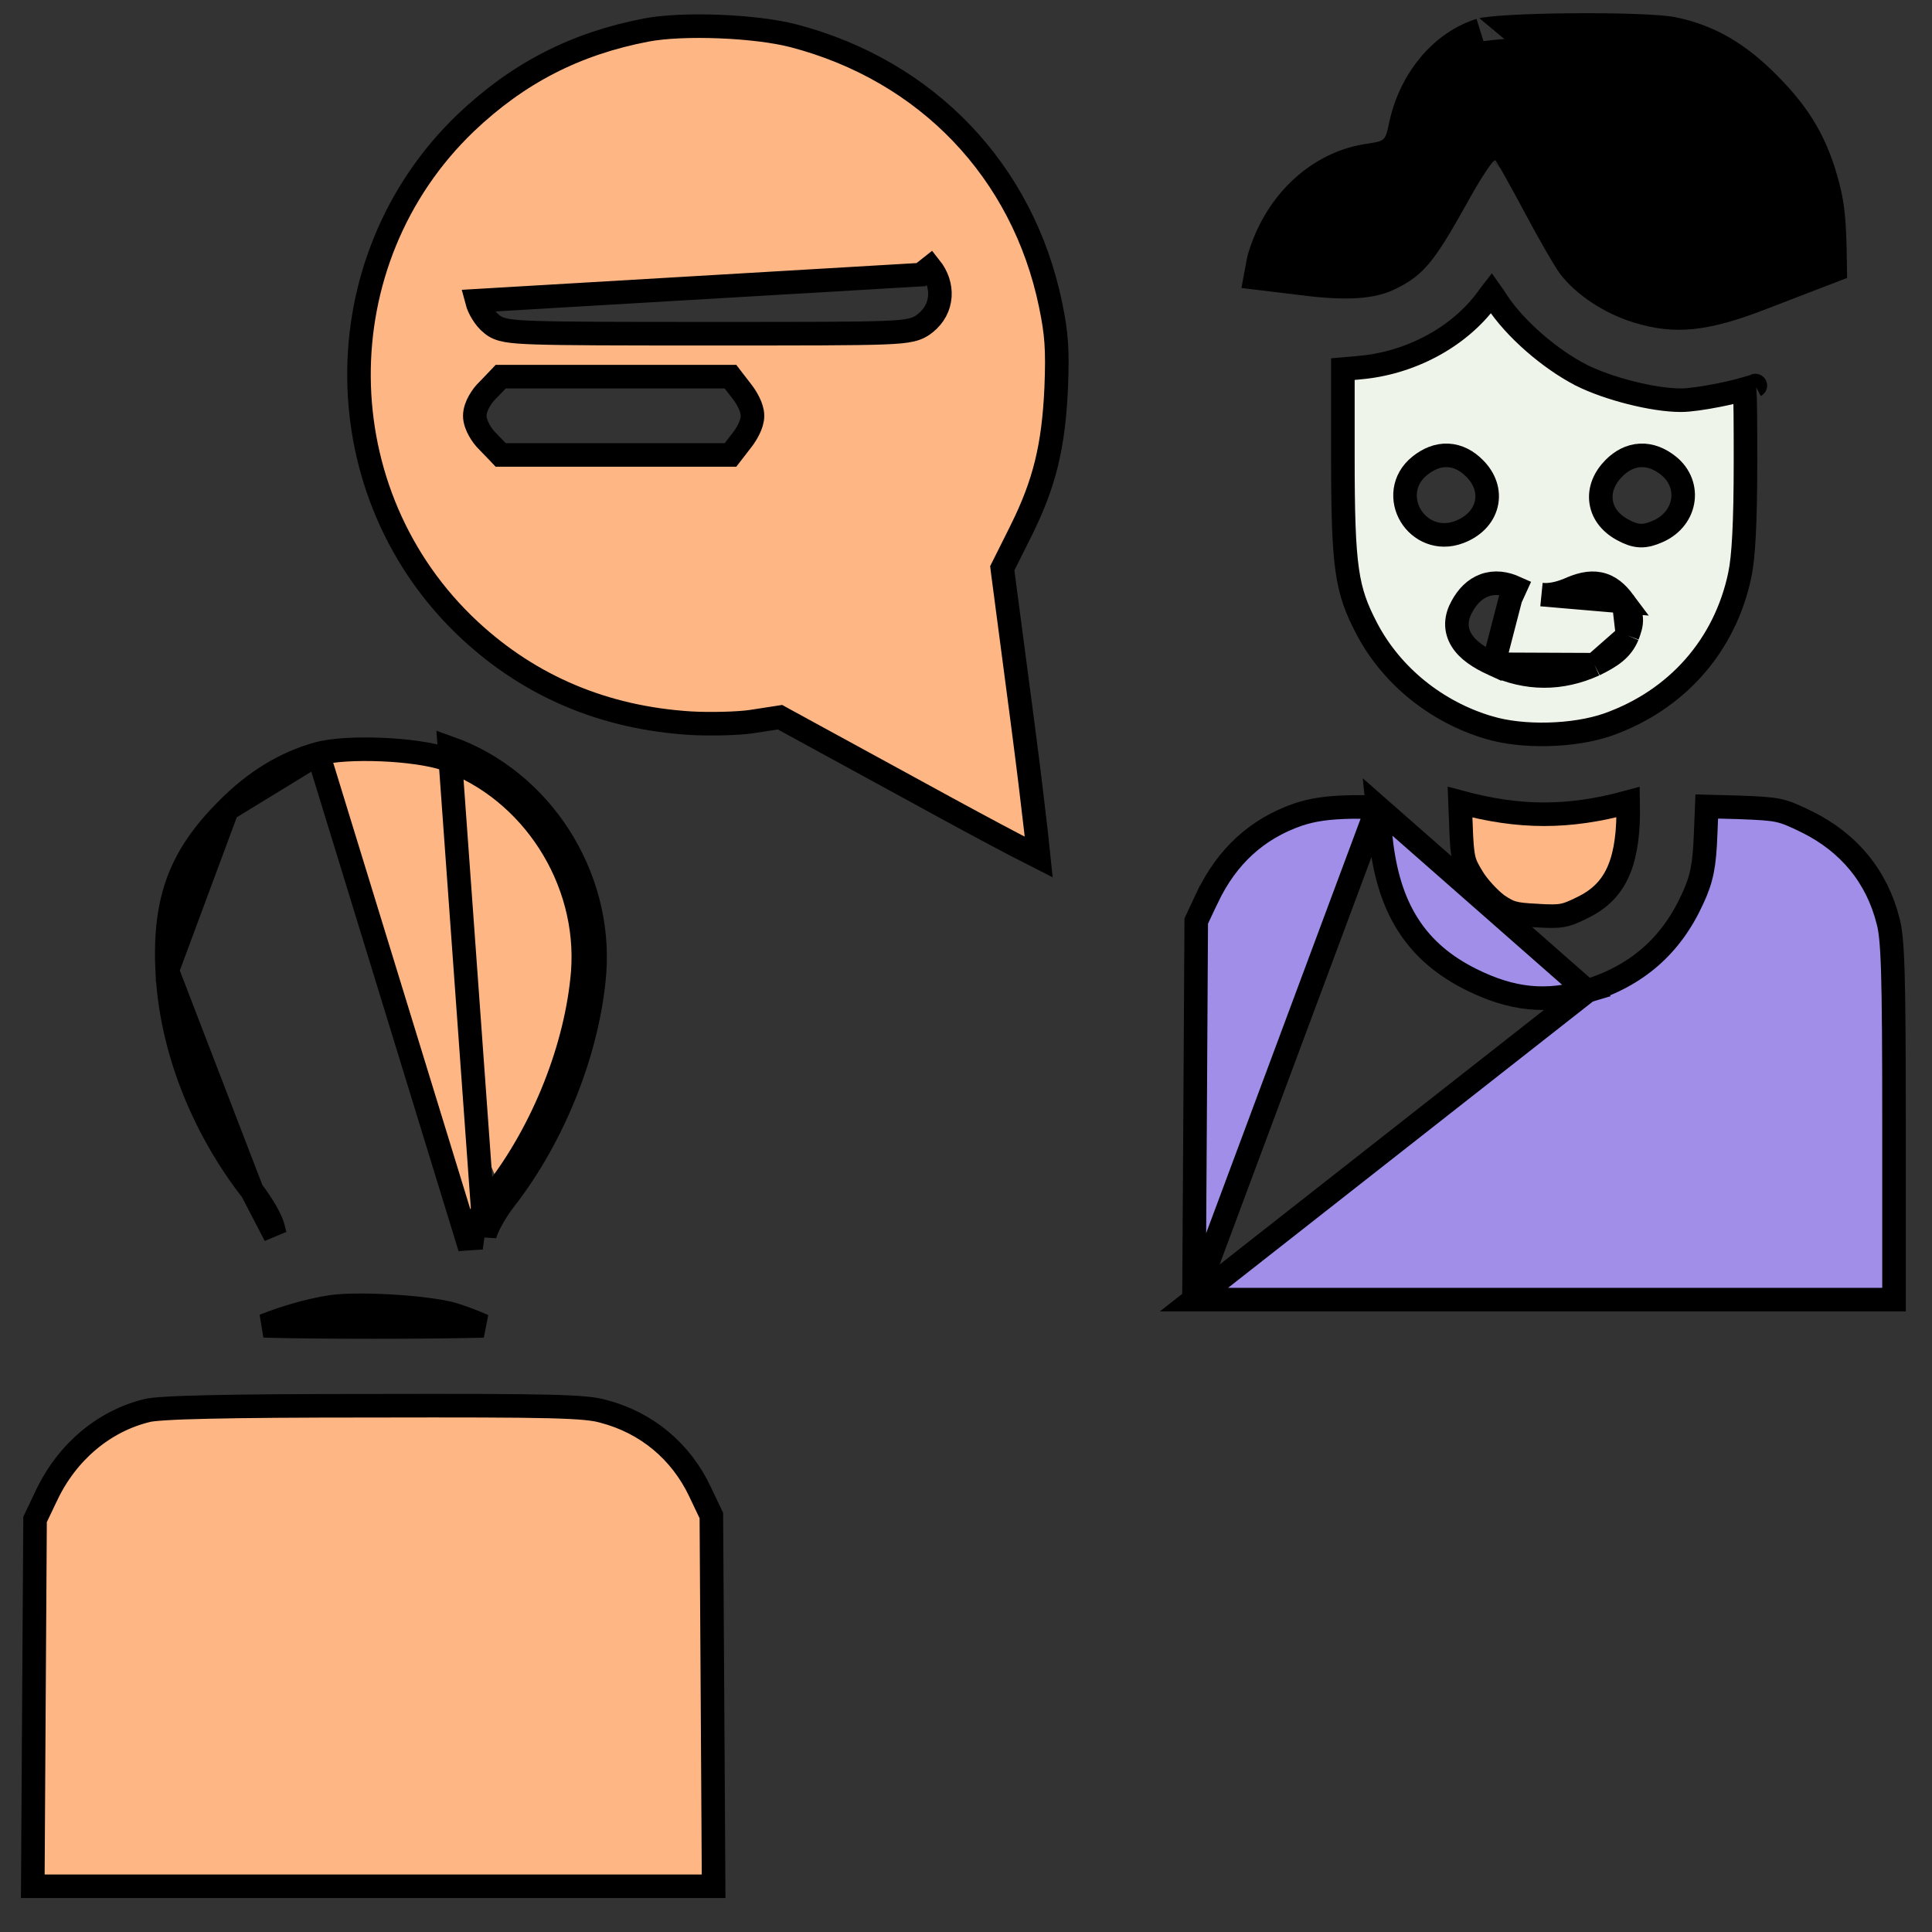 <svg width="41" height="41" viewBox="0 0 41 41" fill="none" xmlns="http://www.w3.org/2000/svg">
<rect x="0" y="0" width="41" height="41" fill="#333333" stroke="none"/>
<path d="M19.643 6.853C19.571 6.911 19.492 6.966 19.341 7.002C19.212 7.033 19.029 7.049 18.744 7.06C18.17 7.082 17.103 7.082 15.03 7.082H15.014C13.05 7.082 11.979 7.08 11.379 7.06C11.082 7.051 10.886 7.036 10.752 7.012C10.614 6.987 10.517 6.948 10.433 6.876C10.354 6.814 10.287 6.729 10.239 6.651C10.187 6.569 10.142 6.474 10.118 6.382L10.118 6.382L19.544 5.828L19.74 5.673C19.74 5.673 19.74 5.673 19.74 5.673C19.886 5.856 19.96 6.072 19.945 6.289C19.93 6.508 19.823 6.707 19.643 6.853ZM19.643 6.853L19.486 6.658L19.643 6.853C19.643 6.853 19.643 6.853 19.643 6.853ZM13.717 0.637L13.717 0.637C12.205 0.927 10.995 1.552 9.885 2.606C6.828 5.536 6.868 10.498 9.974 13.38C11.265 14.576 12.836 15.234 14.656 15.347C15.075 15.371 15.653 15.355 15.932 15.316L16.47 15.233L16.553 15.22L16.627 15.261L19.515 16.838L19.515 16.838C20.307 17.273 21.031 17.663 21.56 17.94C21.749 18.039 21.912 18.123 22.045 18.19C22.03 18.041 22.009 17.857 21.985 17.643C21.918 17.052 21.819 16.242 21.703 15.355C21.703 15.355 21.703 15.355 21.703 15.355L21.279 12.135L21.27 12.059L21.304 11.991L21.677 11.245C21.677 11.245 21.677 11.244 21.677 11.244C22.165 10.259 22.358 9.472 22.414 8.233C22.447 7.41 22.422 7.083 22.295 6.468L22.295 6.468C21.709 3.632 19.672 1.498 16.834 0.758C16.444 0.657 15.863 0.587 15.271 0.564C14.678 0.54 14.101 0.564 13.717 0.637ZM15.577 9.558L15.502 9.655H15.379H13.056H10.733H10.626L10.553 9.578L10.358 9.376C10.279 9.301 10.214 9.21 10.167 9.124C10.124 9.045 10.076 8.934 10.076 8.824C10.076 8.712 10.123 8.601 10.168 8.52C10.216 8.433 10.281 8.345 10.358 8.273L10.553 8.07L10.626 7.993H10.733H13.056H15.379H15.502L15.577 8.091L15.742 8.305C15.803 8.382 15.856 8.468 15.895 8.55C15.931 8.624 15.969 8.725 15.969 8.824C15.969 8.923 15.931 9.025 15.895 9.099C15.856 9.181 15.803 9.267 15.742 9.344L15.577 9.558Z" fill="#FFB685" stroke="black" stroke-width="0.5"/>
<path d="M31.483 0.877L31.483 0.878C30.78 1.097 30.175 1.779 29.973 2.687C29.954 2.78 29.933 2.882 29.906 2.968C29.878 3.059 29.827 3.188 29.715 3.3C29.6 3.415 29.468 3.465 29.373 3.49C29.293 3.512 29.2 3.527 29.123 3.539C29.117 3.54 29.112 3.541 29.106 3.542L29.106 3.542L29.095 3.543C28.153 3.671 27.315 4.4 26.975 5.495L26.975 5.495L26.974 5.498C26.96 5.541 26.946 5.602 26.932 5.679L27.146 5.705L27.627 5.763L27.627 5.763L27.632 5.764C28.635 5.894 29.102 5.833 29.415 5.673L29.415 5.673L29.418 5.671C29.651 5.555 29.791 5.454 29.951 5.261C30.13 5.045 30.335 4.713 30.672 4.109C30.83 3.82 30.984 3.561 31.107 3.375C31.167 3.285 31.227 3.199 31.282 3.134C31.305 3.106 31.349 3.055 31.407 3.012C31.43 2.994 31.501 2.942 31.606 2.916C31.664 2.902 31.753 2.892 31.856 2.919C31.944 2.942 32.02 2.987 32.08 3.045C32.111 3.074 32.131 3.1 32.137 3.108L32.138 3.109C32.152 3.127 32.164 3.145 32.173 3.159C32.192 3.187 32.212 3.219 32.232 3.252C32.273 3.319 32.323 3.407 32.379 3.508C32.493 3.71 32.637 3.977 32.787 4.255L32.787 4.255L32.788 4.258C33.089 4.825 33.409 5.376 33.502 5.504C33.77 5.856 34.272 6.198 34.808 6.363L34.808 6.363L34.811 6.364C35.191 6.483 35.519 6.522 35.885 6.485C36.262 6.447 36.701 6.326 37.301 6.093L37.303 6.092L38.274 5.718L38.694 5.557C38.681 4.651 38.643 4.387 38.55 4.019C38.332 3.177 38.012 2.609 37.353 1.949L37.351 1.947C36.736 1.324 36.157 1 35.465 0.857L35.464 0.857C35.352 0.833 35.078 0.81 34.68 0.796C34.297 0.782 33.838 0.777 33.383 0.781C32.927 0.784 32.48 0.797 32.122 0.816C31.943 0.826 31.79 0.837 31.672 0.85C31.613 0.856 31.566 0.863 31.53 0.868C31.497 0.874 31.483 0.878 31.483 0.877ZM32.052 3.772C32.052 3.772 32.051 3.773 32.049 3.775C32.051 3.773 32.052 3.772 32.052 3.772Z" fill="black" stroke="black"/>
<path d="M34.456 12.767L34.456 12.767C34.321 12.586 34.162 12.436 33.937 12.391C33.723 12.348 33.506 12.413 33.285 12.512C33.069 12.601 32.874 12.636 32.716 12.618L34.456 12.767ZM34.456 12.767C34.525 12.86 34.603 12.971 34.616 13.115C34.629 13.249 34.58 13.376 34.539 13.486L34.539 13.486M34.456 12.767L34.539 13.486M34.539 13.486L34.536 13.493M34.539 13.486L34.536 13.493M34.536 13.493C34.415 13.783 34.191 13.933 33.842 14.103L33.842 14.103M34.536 13.493L33.842 14.103M33.842 14.103L33.836 14.106M33.842 14.103L33.836 14.106M33.836 14.106C33.131 14.427 32.4 14.427 31.694 14.097M33.836 14.106L31.694 14.097M31.694 14.097C31.394 13.96 31.15 13.8 31.02 13.591C30.951 13.481 30.914 13.358 30.918 13.227C30.922 13.1 30.963 12.98 31.025 12.87C31.138 12.662 31.295 12.496 31.506 12.42C31.721 12.343 31.945 12.375 32.16 12.472L32.056 12.7L31.694 14.097ZM31.565 6.336L31.565 6.336L31.561 6.341C30.959 7.16 29.919 7.715 28.834 7.803C28.833 7.803 28.833 7.804 28.832 7.804L28.498 7.833V9.687C28.498 10.881 28.517 11.585 28.591 12.1C28.663 12.601 28.786 12.922 29.009 13.347C29.532 14.34 30.481 15.11 31.596 15.44L31.596 15.44L31.598 15.44C32.317 15.657 33.407 15.626 34.122 15.377C35.585 14.858 36.609 13.699 36.923 12.193L36.923 12.192C36.999 11.832 37.042 11.12 37.042 9.787C37.042 8.958 37.04 8.502 37.025 8.255C36.855 8.304 36.649 8.351 36.451 8.39C36.162 8.447 35.854 8.493 35.674 8.493C35.371 8.493 34.984 8.43 34.609 8.335C34.232 8.24 33.849 8.108 33.554 7.961L33.554 7.961L33.552 7.959C32.887 7.618 32.139 6.968 31.763 6.387L31.763 6.386C31.724 6.325 31.686 6.268 31.651 6.219C31.623 6.255 31.593 6.294 31.565 6.336ZM37.251 8.182L37.251 8.182C37.253 8.181 37.253 8.181 37.251 8.182ZM31.286 9.933C31.506 10.148 31.607 10.427 31.539 10.703C31.472 10.974 31.256 11.182 30.967 11.291C30.525 11.459 30.125 11.256 29.937 10.942C29.747 10.626 29.761 10.178 30.133 9.882C30.311 9.74 30.512 9.654 30.727 9.664C30.942 9.674 31.131 9.778 31.286 9.933ZM35.406 9.881C35.655 10.079 35.759 10.371 35.706 10.651C35.654 10.928 35.454 11.168 35.154 11.288C35.049 11.332 34.936 11.371 34.807 11.366C34.679 11.36 34.566 11.312 34.456 11.254C34.202 11.124 34.019 10.916 33.979 10.652C33.939 10.389 34.051 10.136 34.252 9.934C34.408 9.778 34.597 9.674 34.813 9.664C35.028 9.654 35.228 9.74 35.406 9.881Z" fill="#EFF4EB" stroke="black" stroke-width="0.5"/>
<path d="M6.751 15.995L6.751 15.995C7.04 15.915 7.555 15.884 8.098 15.907C8.638 15.929 9.158 16.003 9.455 16.106C11.288 16.757 12.516 18.667 12.367 20.632C12.238 22.208 11.536 23.987 10.519 25.295L10.716 25.448M6.751 15.995L9.97 26.477L10.011 26.231C10.011 26.231 10.012 26.231 10.013 26.231C10.019 26.232 10.024 26.233 10.03 26.234C10.032 26.219 10.036 26.203 10.039 26.184L10.039 26.184L10.04 26.18C10.064 26.057 10.137 25.9 10.216 25.755C10.3 25.603 10.407 25.439 10.519 25.294L10.716 25.448M6.751 15.995C6.051 16.19 5.408 16.579 4.821 17.175L4.82 17.176M6.751 15.995L4.82 17.176M10.716 25.448C10.509 25.714 10.318 26.062 10.285 26.229L9.538 15.871C11.48 16.559 12.774 18.576 12.616 20.651C12.484 22.278 11.762 24.104 10.716 25.448ZM4.82 17.176C4.315 17.681 3.984 18.16 3.785 18.693C3.586 19.226 3.512 19.831 3.548 20.598L3.549 20.598M4.82 17.176L3.549 20.598M3.549 20.598C3.621 22.194 4.271 23.888 5.346 25.27L5.347 25.27M3.549 20.598L5.347 25.27M5.347 25.27C5.453 25.408 5.557 25.562 5.639 25.704C5.713 25.833 5.787 25.983 5.809 26.105C5.819 26.147 5.829 26.186 5.84 26.22L5.347 25.27Z" fill="#FFB685" stroke="black" stroke-width="0.5"/>
<path d="M31.003 17.505H31.003L31.003 17.506C31.016 17.884 31.031 18.077 31.064 18.22C31.094 18.35 31.141 18.444 31.249 18.62L31.249 18.62L31.251 18.623C31.364 18.814 31.611 19.078 31.778 19.202C31.92 19.298 32.005 19.343 32.106 19.371C32.216 19.402 32.359 19.418 32.624 19.43L32.624 19.43L32.627 19.431C32.897 19.447 33.038 19.447 33.156 19.426C33.269 19.405 33.376 19.363 33.571 19.266L33.571 19.266L33.575 19.264C33.92 19.099 34.154 18.875 34.308 18.567C34.466 18.251 34.548 17.83 34.553 17.257C34.553 17.16 34.552 17.084 34.551 17.022C33.296 17.365 32.246 17.365 30.984 17.023L31.003 17.505Z" fill="#FFB685" stroke="black" stroke-width="0.5"/>
<path d="M25.338 27.58H32.77H40.194V23.905C40.194 22.265 40.188 21.267 40.169 20.628C40.149 19.985 40.116 19.726 40.07 19.553L40.07 19.553L40.069 19.55C39.831 18.603 39.242 17.89 38.359 17.448C38.06 17.302 37.915 17.239 37.743 17.201C37.563 17.162 37.347 17.15 36.902 17.133L36.22 17.115L36.197 17.681C36.197 17.681 36.197 17.681 36.197 17.681C36.172 18.362 36.119 18.648 35.917 19.079C35.464 20.075 34.727 20.712 33.681 21.032L25.338 27.58ZM25.338 27.58L25.362 23.657L25.386 19.546L25.619 19.049C25.619 19.049 25.619 19.049 25.62 19.049C26.04 18.168 26.679 17.587 27.548 17.286C27.863 17.181 28.192 17.133 28.706 17.125H29.234M25.338 27.58L29.234 17.125M29.234 17.125L29.302 17.773C29.302 17.773 29.302 17.773 29.302 17.773C29.379 18.511 29.559 19.12 29.878 19.621C30.198 20.125 30.646 20.502 31.232 20.792L31.232 20.792C32.088 21.216 32.826 21.293 33.681 21.032L29.234 17.125Z" fill="#A18EE8" stroke="black" stroke-width="0.5"/>
<path d="M7.006 27.737L7.006 27.737L7.005 27.737C6.553 27.809 6.042 27.959 5.646 28.117C5.63 28.123 5.614 28.13 5.598 28.136C5.628 28.137 5.659 28.138 5.691 28.139C6.225 28.153 7 28.161 7.962 28.161C8.815 28.161 9.591 28.153 10.152 28.14C10.189 28.139 10.225 28.138 10.26 28.137C9.999 28.021 9.718 27.917 9.513 27.866C9.211 27.797 8.718 27.742 8.225 27.716C7.727 27.69 7.26 27.696 7.006 27.737Z" fill="#EFF4EB" stroke="black" stroke-width="0.5"/>
<path d="M3.127 29.932L3.125 29.933C2.209 30.154 1.421 30.814 0.986 31.738L0.985 31.739L0.744 32.245L0.719 36.231L0.696 40.03H7.92H15.144L15.121 36.19L15.096 32.162L14.855 31.656L14.855 31.655C14.446 30.793 13.718 30.187 12.794 29.948L12.794 29.948L12.79 29.947C12.616 29.898 12.352 29.865 11.639 29.847C10.932 29.83 9.805 29.828 7.921 29.832H7.92C6.332 29.832 5.195 29.84 4.419 29.858C4.031 29.866 3.735 29.877 3.519 29.891C3.296 29.904 3.176 29.92 3.127 29.932Z" fill="#FFB685" stroke="black" stroke-width="0.5"/>
</svg>
